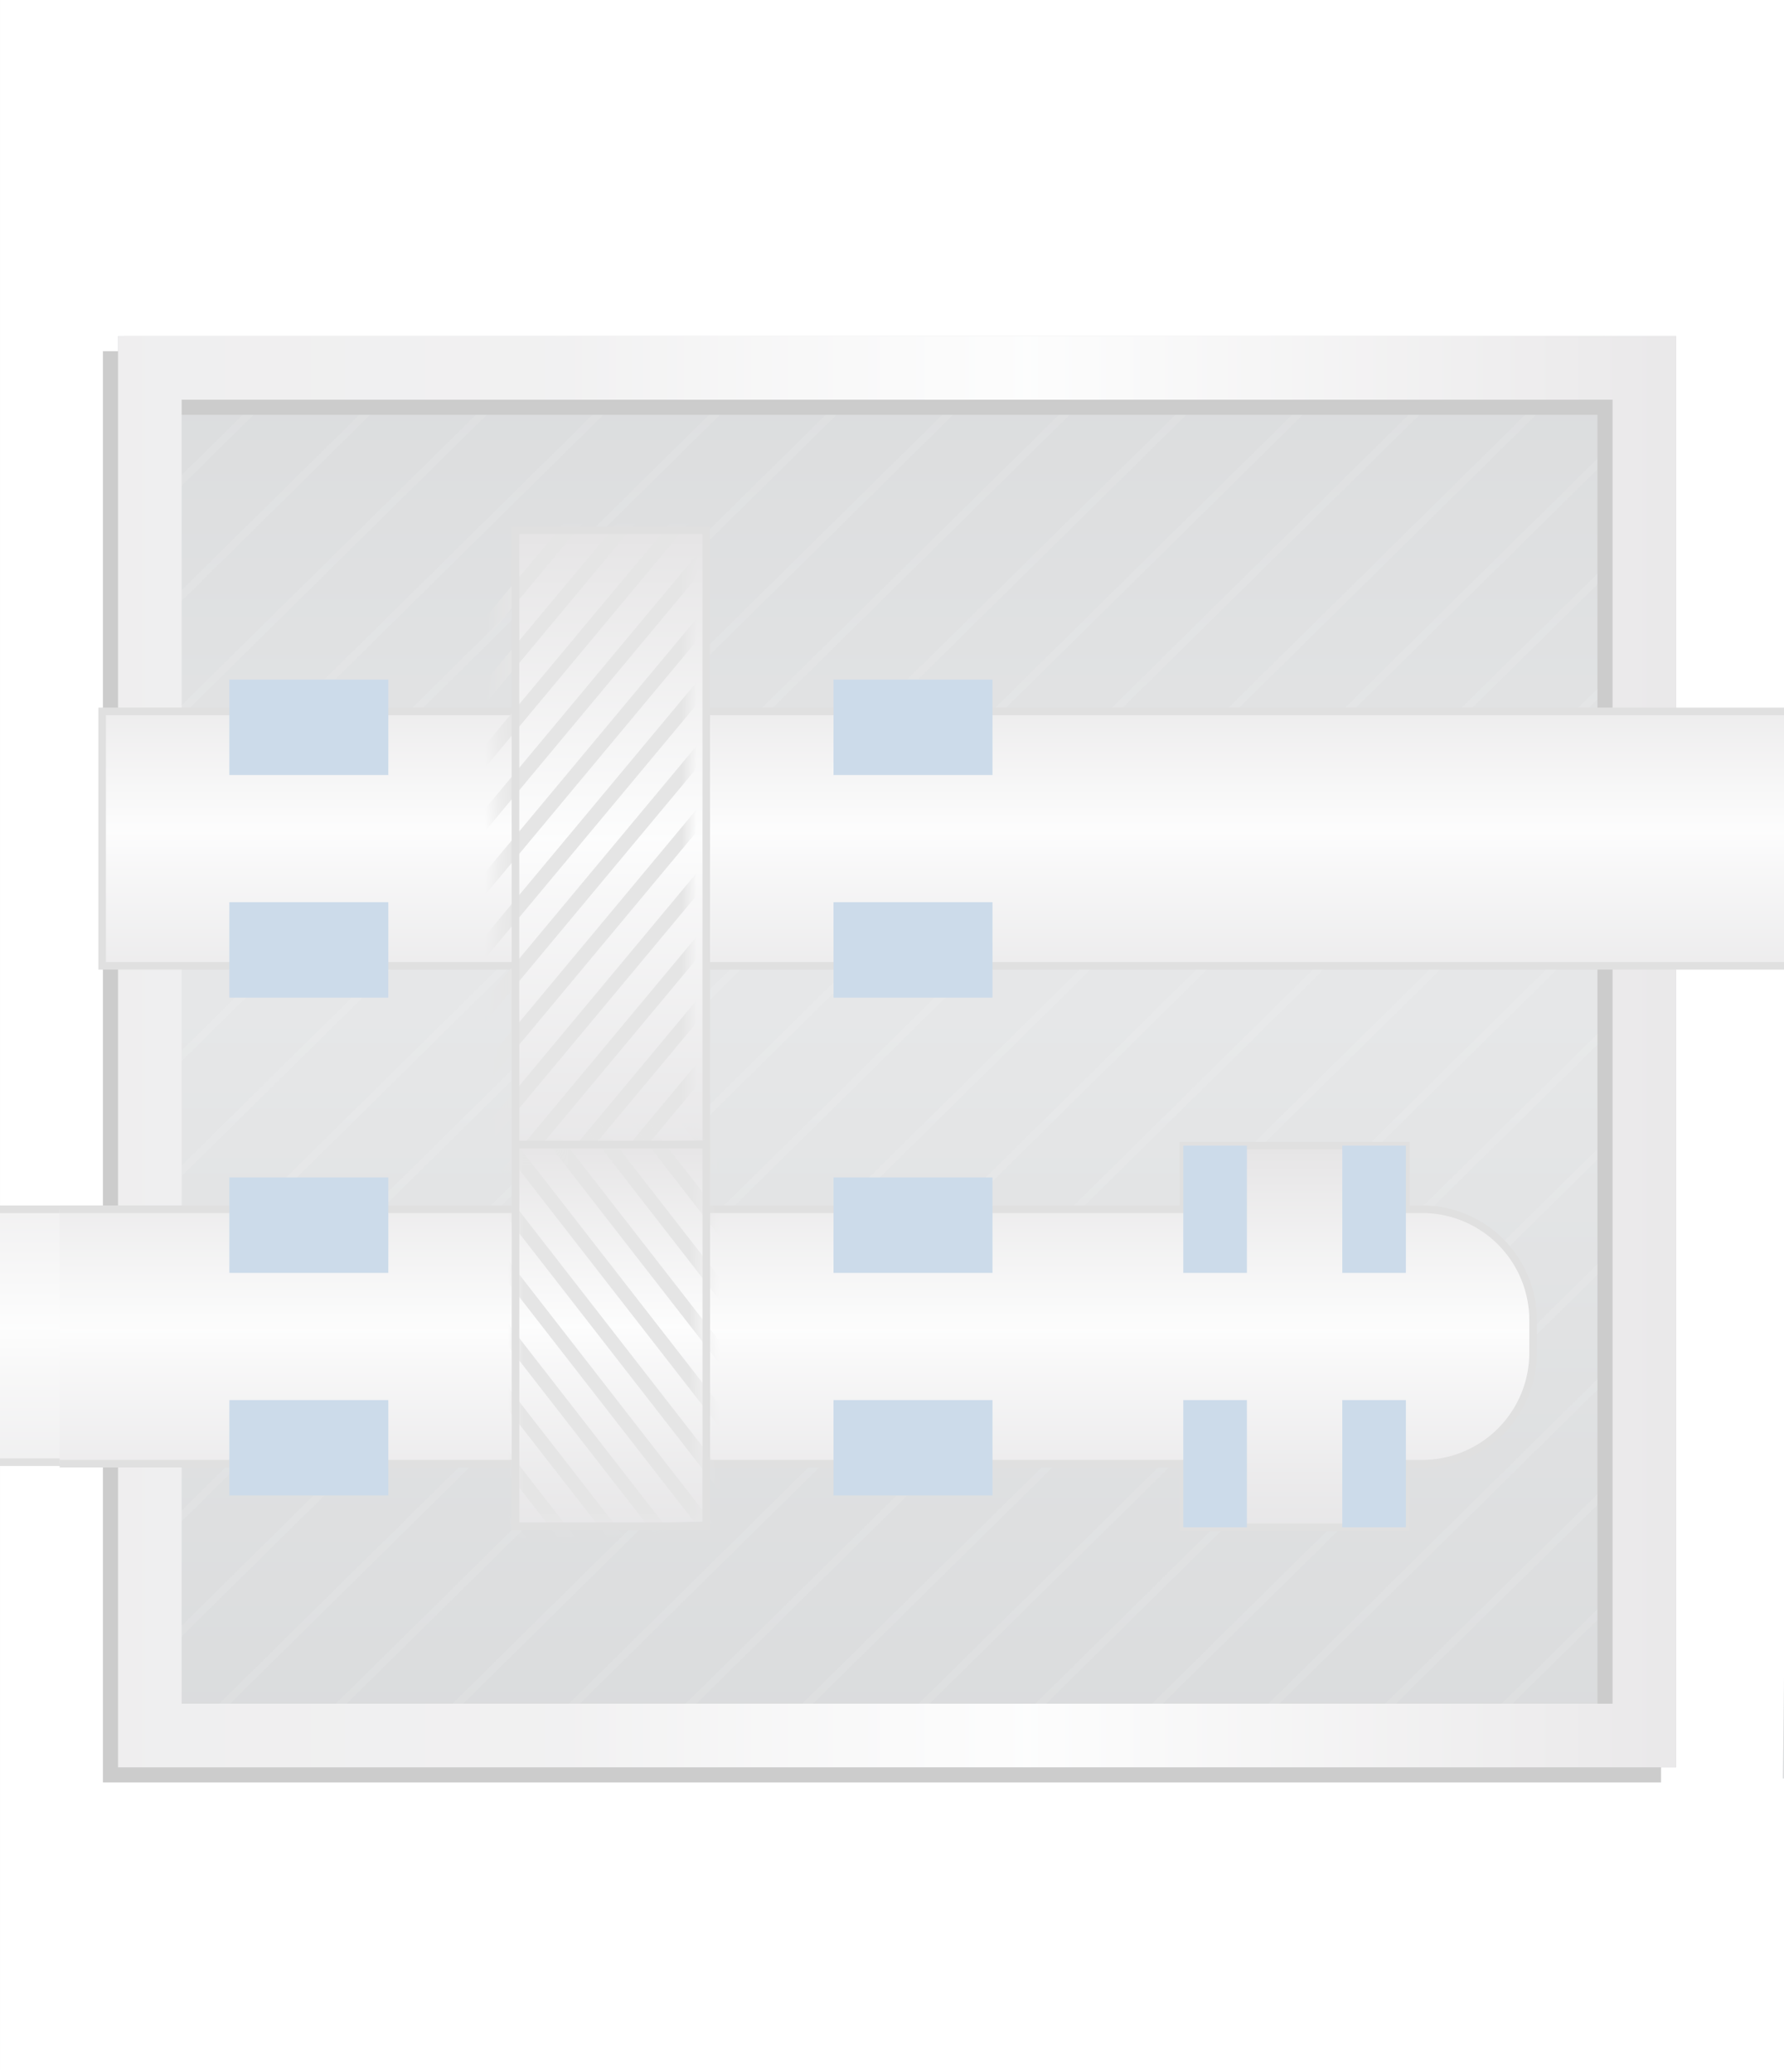 <svg width="118" height="137" xmlns="http://www.w3.org/2000/svg" xmlns:xlink="http://www.w3.org/1999/xlink"><defs><linearGradient x1="50.034%" y1="114.901%" x2="50.034%" y2="-16.677%" id="j"><stop stop-color="#363D43" offset="0%"/><stop stop-color="#82888D" offset="52.238%"/><stop stop-color="#363D43" offset="100%"/></linearGradient><linearGradient x1="50.034%" y1="99.984%" x2="50.034%" y2="-.004%" id="a"><stop stop-color="#8B878D" offset="0%"/><stop stop-color="#9F9CA1" offset="13.66%"/><stop stop-color="#D9D8DA" offset="42.07%"/><stop stop-color="#F3F4F4" offset="51.52%"/><stop stop-color="#807B80" offset="100%"/></linearGradient><linearGradient x1="50.034%" y1="114.901%" x2="50.034%" y2="-16.677%" id="d"><stop stop-color="#363D43" offset="0%"/><stop stop-color="#82888D" offset="52.238%"/><stop stop-color="#363D43" offset="100%"/></linearGradient><linearGradient x1="50.034%" y1="99.984%" x2="50.034%" y2="-.004%" id="r"><stop stop-color="#8B878D" offset="0%"/><stop stop-color="#9F9CA1" offset="13.66%"/><stop stop-color="#D9D8DA" offset="42.07%"/><stop stop-color="#F3F4F4" offset="51.52%"/><stop stop-color="#807B80" offset="100%"/></linearGradient><linearGradient x1=".453%" y1="50.403%" x2="99.615%" y2="50.403%" id="h"><stop stop-color="#AFACB1" offset="0%"/><stop stop-color="#BAB9BC" offset="28.499%"/><stop stop-color="#D9D8DA" offset="42.07%"/><stop stop-color="#F3F4F4" offset="58.437%"/><stop stop-color="#958F95" offset="100%"/></linearGradient><linearGradient x1="50.034%" y1="99.984%" x2="50.034%" y2="-.004%" id="o"><stop stop-color="#8B878D" offset="0%"/><stop stop-color="#9F9CA1" offset="13.66%"/><stop stop-color="#D9D8DA" offset="42.07%"/><stop stop-color="#F3F4F4" offset="51.52%"/><stop stop-color="#807B80" offset="100%"/></linearGradient><linearGradient x1="50.034%" y1="99.984%" x2="50.034%" y2="-.004%" id="m"><stop stop-color="#8B878D" offset="0%"/><stop stop-color="#9F9CA1" offset="13.66%"/><stop stop-color="#D9D8DA" offset="42.07%"/><stop stop-color="#F3F4F4" offset="51.52%"/><stop stop-color="#807B80" offset="100%"/></linearGradient><linearGradient x1="50.034%" y1="110.504%" x2="50.034%" y2="-7.852%" id="b"><stop stop-color="#383F48" offset="0%"/><stop stop-color="#9FA4A8" offset="46.806%"/><stop stop-color="#3D434B" offset="100%"/></linearGradient><linearGradient x1="50.034%" y1="99.984%" x2="50.034%" y2="-.004%" id="l"><stop stop-color="#8B878D" offset="0%"/><stop stop-color="#9F9CA1" offset="13.66%"/><stop stop-color="#D9D8DA" offset="42.07%"/><stop stop-color="#F3F4F4" offset="51.52%"/><stop stop-color="#807B80" offset="100%"/></linearGradient><path id="i" d="M2.955.247h352.596v122.9H1.528z"/><path d="M0 0h103.06v94.648H0V0zm4.207 4.207V90.44h94.647V4.207H4.207z" id="g"/><path id="n" d="M0 0h12.62v42.066H0z"/><path id="c" d="M.416 0H103.06v94.648H0z"/><path id="q" d="M0 2.103l12.38-.308v25.24L0 27.343z"/><filter x="-10.2%" y="-9%" width="118.4%" height="120.1%" filterUnits="objectBoundingBox" id="f"><feOffset dx="-1" dy="1" in="SourceAlpha" result="shadowOffsetOuter1"/><feGaussianBlur stdDeviation="3" in="shadowOffsetOuter1" result="shadowBlurOuter1"/><feColorMatrix values="0 0 0 0 0 0 0 0 0 0 0 0 0 0 0 0 0 0 0.231 0" in="shadowBlurOuter1"/></filter></defs><g fill="none" fill-rule="evenodd" opacity=".2"><path d="M-243.285-56.547l.732 55.315 156.935-12.153-.123-24.079c-.026-5.133 4.02-9.338 9.122-9.552l.358-.008h66.753a9.512 9.512 0 019.512 9.512v237.786c0 12.258-9.937 22.195-22.195 22.195h-41.388c-12.258 0-22.194-9.937-22.194-22.195l-.002-11.254-15.682-.792-.001-.01-141.046-6.273.026 18.011c.018 12.092-9.638 21.94-21.671 22.22l-.496.006h-42c-12.258 0-22.194-9.937-22.194-22.194l-.002-36.176h-.109c0-.98.036-1.947.109-2.903v-1.544l-164.725-12.963L-669 189.252V-15.402l175.468 42.772 164.692-9.315v-74.602h85.555zm31.216 180.726l-28.932.006c-12.004.066-16.311.797-45.148 6.864l-.93.196c-23.432 4.933-34.24 15.805-35.42 29.913v38.83c0 8.755 7.098 15.853 15.854 15.853h41.996c8.755-.013 15.843-7.12 15.83-15.876l-.035-24.65 153.739 6.837v.046l15.683.794v17.282c0 8.756 7.098 15.853 15.853 15.853h41.388c8.756 0 15.853-7.097 15.853-15.853v-6.341l-.007-.853c-.44-28.005-21.563-41.953-65.015-41.953-47.633 0-64.356-1.643-79.198-7.124l-1.373-.52c-1.86-.721-8.363-3.42-10.534-4.303l-3.631-1.447c-22.509-8.89-37.235-13.432-45.973-13.554zm-37.475-174.385H-322.5v74.254l-171.616 9.708L-662.659-7.33v188.505l168.578-41.174 166.723 13.12c4.213-13.31 16.869-23.429 38.974-28.082l8.684-1.82c23.22-4.832 27.617-5.352 39.823-5.38l27.448-.003v-.002l.312.002h1.274v.037c9.825.461 24.65 5.1 47.039 13.947l3.274 1.302c1.63.652 8.975 3.704 10.892 4.448l.858.327c13.627 5.113 29.042 6.785 73.154 6.883l4.266.005c33.115 0 54.987 8.155 65.024 24.427V4.632C-16.372 20.904-38.245 29.06-71.363 29.06l-4.266.005c-44.115.097-59.53 1.77-73.158 6.882l-.858.328c-1.562.606-6.728 2.745-9.504 3.882l-11.484 4.636c-25.494 10.251-33.351 12.803-41.806 12.803l-8.44-.012c-9.783-.032-17.833-.131-26.599-.37l-3.774-.11c-8.046-.258-15.077-.62-20.893-1.105-12.277-1.023-20.132-2.838-26.433-6.943-7.853-5.117-11.973-13.436-12.134-25.588l-.005-.75v-50.73h6.34v50.73c0 18.861 8.935 24.871 32.054 26.902l.705.06c6.295.525 14.1.906 23.12 1.162l4.723.123c8.953.21 17.503.278 28.43.288l2.906.001c7.506 0 15.672-2.755 41.983-13.37l7.983-3.218c2.171-.883 8.675-3.582 10.536-4.303l1.372-.52c14.843-5.481 31.566-7.124 79.202-7.124 43.455 0 64.58-13.948 65.02-41.953l.006-.853v-17.425a3.17 3.17 0 00-3.17-3.17h-66.737a3.17 3.17 0 00-3.155 3.186l.154 30.094h-3.138l.011.126-166.431 12.89-.005-.333-1.546.001c-5.644-.02-7.957-.374-10.595-2.075-3.61-2.328-5.277-6.573-5.375-13.246l-.005-.632v-17.34h6.342v17.34c0 5.102.91 7.54 2.475 8.548 1.257.811 2.917 1.048 7.294 1.064l1.326-.001-.651-49.146z" fill="#C2C2C2" fill-rule="nonzero"/><path d="M195.48 71.084l6.273 8.363 7.317-.001v-4.18h14.635v4.18h51.113a4 4 0 014 4v8.726a4 4 0 01-4 4h-51.113v4.182H209.07v-4.182h-7.317l-6.273 8.363h-45.995l-6.272-8.363h-26.315a4 4 0 01-4-4v-8.725a4 4 0 014-4h26.315l6.272-8.363h45.995z" transform="translate(-247.306 .524)" fill="url(#a)" fill-rule="nonzero" stroke="#636262" stroke-width=".5"/><path fill="url(#b)" fill-rule="nonzero" d="M0 0h103.061v94.648H0z" transform="translate(7.807 22.225)"/><g transform="translate(7.807 22.225)"><mask id="e" fill="#fff"><use xlink:href="#c"/></mask><use fill="url(#d)" fill-rule="nonzero" xlink:href="#c"/><g opacity=".603"><g opacity=".148" mask="url(#e)" stroke="#FFF" stroke-linecap="square" stroke-width=".5"><path d="M-659.589 223.195L441.873-863.614M-659.589 230.804L441.873-856.005M-659.589 238.413L441.873-848.396M-659.589 246.022L441.873-840.787M-659.589 253.631L441.873-833.178M-659.589 261.24L441.873-825.569M-659.589 268.848L441.873-817.96M-659.589 276.457L441.873-810.35M-659.589 284.066L441.873-802.742M-659.589 291.675L441.873-795.133M-659.589 299.284L441.873-787.525M-659.589 306.893L441.873-779.916M-659.589 314.502L441.873-772.307M-659.589 322.111L441.873-764.698M-659.589 329.72L441.873-757.089M-659.589 337.33L441.873-749.48M-659.589 344.938L441.873-741.87M-659.589 352.547L441.873-734.262M-659.589 360.156L441.873-726.653M-659.589 367.765L441.873-719.044M-659.589 375.374L441.873-711.435M-659.589 382.982L441.873-703.826M-659.589 390.591L441.873-696.217M-659.589 398.2L441.873-688.608M-659.589 405.81L441.873-681M-659.589 413.418L441.873-673.39M-659.589 421.027L441.873-665.782M-659.589 428.636L441.873-658.173M-659.589 436.245L441.873-650.564M-659.589 443.854L441.873-642.955M-659.589 451.463L441.873-635.346M-659.589 459.072L441.873-627.737M-659.589 466.681L441.873-620.128M-659.589 474.29L441.873-612.519M-659.589 481.9L441.873-604.91M-659.589 489.507L441.873-597.3M-659.589 497.116L441.873-589.692M-659.589 504.725L441.873-582.083M-659.589 512.334L441.873-574.475M-659.589 519.943L441.873-566.866M-659.589 527.552L441.873-559.257M-659.589 535.161L441.873-551.648M-659.589 542.77L441.873-544.039M-659.589 550.38L441.873-536.43M-659.589 557.988L441.873-528.82M-659.589 565.597L441.873-521.212M-659.589 573.206L441.873-513.603M-659.589 580.815L441.873-505.994M-659.589 588.424L441.873-498.385M-659.589 596.032L441.873-490.776M-659.589 603.641L441.873-483.167M-659.589 611.25L441.873-475.558M-659.589 618.86L441.873-467.95M-659.589 626.468L441.873-460.34M-659.589 634.077L441.873-452.732M-659.589 641.686L441.873-445.123M-659.589 649.295L441.873-437.514M-659.589 656.904L441.873-429.905M-659.589 664.513L441.873-422.296M-659.589 672.122L441.873-414.687M-659.589 679.731L441.873-407.078M-659.589 687.34L441.873-399.469M-659.589 694.95L441.873-391.86M-659.589 702.557L441.873-384.25M-659.589 710.166L441.873-376.642M-659.589 717.775L441.873-369.033M-659.589 725.384L441.873-361.424M-659.589 732.993L441.873-353.816M-659.589 740.602L441.873-346.207M-659.589 748.211L441.873-338.598M-659.589 755.82L441.873-330.989M-659.589 763.43L441.873-323.38M-659.589 771.038L441.873-315.77M-659.589 778.647L441.873-308.162M-659.589 786.256L441.873-300.553M-659.589 793.865L441.873-292.944M-659.589 801.474L441.873-285.335M-659.589 809.083L441.873-277.726M-659.589 816.691L441.873-270.117M-659.589 824.3L441.873-262.508M-659.589 831.91L441.873-254.9M-659.589 839.518L441.873-247.29M-659.589 847.127L441.873-239.682M-659.589 854.736L441.873-232.073M-659.589 862.345L441.873-224.464M-659.589 869.954L441.873-216.855M-659.589 877.563L441.873-209.246M-659.589 885.172L441.873-201.637M-659.589 892.781L441.873-194.028M-659.589 900.39L441.873-186.419M-659.589 908L441.873-178.81M-659.589 915.608L441.873-171.2M-659.589 923.216L441.873-163.592M-659.589 930.825L441.873-155.983M-659.589 938.434L441.873-148.374M-659.589 946.043L441.873-140.766M-659.589 953.652L441.873-133.157M-659.589 961.261L441.873-125.548M-659.589 968.87L441.873-117.939M-659.589 976.48L441.873-110.33M-659.589 984.088L441.873-102.72M-659.589 991.697L441.873-95.112M-659.589 999.306L441.873-87.503M-659.589 1006.915L441.873-79.894M-659.589 1014.524L441.873-72.285M-659.589 1022.133L441.873-64.676M-659.589 1029.741L441.873-57.067M-659.589 1037.35L441.873-49.458M-659.589 1044.96L441.873-41.85M-659.589 1052.568L441.873-34.24M-659.589 1060.177L441.873-26.632M-659.589 1067.786L441.873-19.023M-659.589 1075.395L441.873-11.414M-659.589 1083.004L441.873-3.805M-659.589 1090.613L441.873 3.804M-659.589 1098.222L441.873 11.413M-659.589 1105.831L441.873 19.022M-659.589 1113.44L441.873 26.631M-659.589 1121.05L441.873 34.24M-659.589 1128.658L441.873 41.85M-659.589 1136.266L441.873 49.458M-659.589 1143.875L441.873 57.067M-659.589 1151.484L441.873 64.676M-659.589 1159.093L441.873 72.284M-659.589 1166.702L441.873 79.893M-659.589 1174.311L441.873 87.502M-659.589 1181.92L441.873 95.111M-659.589 1189.53L441.873 102.72M-659.589 1197.138L441.873 110.33"/></g></g></g><g fill-rule="nonzero" transform="translate(7.807 22.225)"><use fill="#000" filter="url(#f)" xlink:href="#g"/><use fill="url(#h)" xlink:href="#g"/></g><g transform="translate(116.395 -5.537)"><mask id="k" fill="#fff"><use xlink:href="#i"/></mask><use fill="url(#j)" fill-rule="nonzero" xlink:href="#i"/><g opacity=".603"><g opacity=".148" mask="url(#k)" stroke="#FFF" stroke-linecap="square" stroke-width=".5"><path d="M-536.606 185.09l899.153-901.257M-536.606 191.4l899.153-901.258M-536.606 197.708l899.153-901.256M-536.606 204.018l899.153-901.256M-536.606 210.328l899.153-901.256M-536.606 216.638l899.153-901.256M-536.606 222.948l899.153-901.256M-536.606 229.258l899.153-901.256M-536.606 235.567l899.153-901.256M-536.606 241.877l899.153-901.256M-536.606 248.187l899.153-901.256M-536.606 254.497l899.153-901.256M-536.606 260.807l899.153-901.256M-536.606 267.117l899.153-901.256M-536.606 273.427L362.547-627.83M-536.606 279.736L362.547-621.52M-536.606 286.046L362.547-615.21M-536.606 292.356L362.547-608.9M-536.606 298.666L362.547-602.59M-536.606 304.976L362.547-596.28M-536.606 311.286L362.547-589.97M-536.606 317.595L362.547-583.66M-536.606 323.905L362.547-577.35M-536.606 330.215L362.547-571.04M-536.606 336.525L362.547-564.73M-536.606 342.835L362.547-558.42M-536.606 349.145L362.547-552.11M-536.606 355.454l899.153-901.256M-536.606 361.764l899.153-901.256M-536.606 368.074l899.153-901.256M-536.606 374.384l899.153-901.256M-536.606 380.694l899.153-901.256M-536.606 387.004l899.153-901.256M-536.606 393.314l899.153-901.257M-536.606 399.623l899.153-901.256M-536.606 405.933l899.153-901.256M-536.606 412.243l899.153-901.256M-536.606 418.553l899.153-901.256M-536.606 424.863l899.153-901.256M-536.606 431.173l899.153-901.256M-536.606 437.482l899.153-901.256M-536.606 443.792l899.153-901.256M-536.606 450.102l899.153-901.256M-536.606 456.412l899.153-901.256M-536.606 462.722l899.153-901.256M-536.606 469.032l899.153-901.256M-536.606 475.342l899.153-901.257M-536.606 481.651l899.153-901.256M-536.606 487.961l899.153-901.256M-536.606 494.271l899.153-901.256M-536.606 500.581l899.153-901.256M-536.606 506.891l899.153-901.256M-536.606 513.201l899.153-901.256M-536.606 519.51l899.153-901.256M-536.606 525.82l899.153-901.256M-536.606 532.13l899.153-901.256M-536.606 538.44l899.153-901.256M-536.606 544.75l899.153-901.256M-536.606 551.06l899.153-901.256M-536.606 557.37l899.153-901.257M-536.606 563.68l899.153-901.257M-536.606 569.99l899.153-901.257M-536.606 576.3l899.153-901.257M-536.606 582.61l899.153-901.257M-536.606 588.92l899.153-901.257M-536.606 595.23l899.153-901.257M-536.606 601.538l899.153-901.256M-536.606 607.848l899.153-901.256M-536.606 614.158l899.153-901.256M-536.606 620.468l899.153-901.256M-536.606 626.778l899.153-901.256M-536.606 633.088l899.153-901.256M-536.606 639.397l899.153-901.256M-536.606 645.707l899.153-901.256M-536.606 652.017l899.153-901.256M-536.606 658.327l899.153-901.256M-536.606 664.637l899.153-901.256M-536.606 670.947l899.153-901.256M-536.606 677.257L362.547-224M-536.606 683.566L362.547-217.69M-536.606 689.876L362.547-211.38M-536.606 696.186L362.547-205.07M-536.606 702.496L362.547-198.76M-536.606 708.806L362.547-192.45M-536.606 715.116L362.547-186.14M-536.606 721.425L362.547-179.83M-536.606 727.735L362.547-173.52M-536.606 734.045L362.547-167.21M-536.606 740.355L362.547-160.9M-536.606 746.665L362.547-154.59M-536.606 752.975L362.547-148.28M-536.606 759.285l899.153-901.257M-536.606 765.594l899.153-901.256M-536.606 771.904l899.153-901.256M-536.606 778.214l899.153-901.256M-536.606 784.524l899.153-901.256M-536.606 790.834l899.153-901.256M-536.606 797.144l899.153-901.256M-536.606 803.453L362.547-97.803M-536.606 809.763L362.547-91.493M-536.606 816.073L362.547-85.183M-536.606 822.383L362.547-78.873M-536.606 828.693L362.547-72.563M-536.606 835.003L362.547-66.253M-536.606 841.312L362.547-59.944M-536.606 847.622L362.547-53.634M-536.606 853.932L362.547-47.324M-536.606 860.242L362.547-41.014M-536.606 866.552L362.547-34.704M-536.606 872.862L362.547-28.394M-536.606 879.172L362.547-22.085M-536.606 885.481L362.547-15.775M-536.606 891.791L362.547-9.465M-536.606 898.101L362.547-3.155M-536.606 904.411L362.547 3.155M-536.606 910.721L362.547 9.465M-536.606 917.031L362.547 15.775M-536.606 923.34L362.547 22.084M-536.606 929.65L362.547 28.394M-536.606 935.96L362.547 34.704M-536.606 942.27L362.547 41.014M-536.606 948.58L362.547 47.324M-536.606 954.89L362.547 53.634M-536.606 961.2L362.547 59.942M-536.606 967.51L362.547 66.252M-536.606 973.82L362.547 72.562M-536.606 980.13L362.547 78.872M-536.606 986.44L362.547 85.182M-536.606 992.75L362.547 91.492M-536.606 999.06L362.547 97.802M-536.606 1005.368l899.153-901.256M-536.606 1011.678l899.153-901.256M-536.606 1017.988l899.153-901.256M-536.606 1024.298l899.153-901.256M-536.606 1030.608l899.153-901.256M-536.606 1036.918l899.153-901.256M-536.606 1043.227l899.153-901.256"/></g></g></g><path d="M676.756 149.87v-16.825h439.951v-.707a3.5 3.5 0 013.5-3.5h7.723a3.5 3.5 0 013.5 3.5v.706h10.517v16.827h-10.517v.706a3.5 3.5 0 01-3.5 3.5h-7.723a3.5 3.5 0 01-3.5-3.5v-.707H676.756z" stroke="#636262" stroke-width=".5" fill="url(#l)" fill-rule="nonzero" transform="translate(-670 -86)"/><path fill="#004C97" d="M15.169 44.941h10.516v6.31H15.169zM15.169 59.664h10.516v6.31H15.169zM55.131 44.941h10.516v6.31H55.131zM55.131 59.664h10.516v6.31H55.131z"/><g><path d="M0 5.282h74.321l.001-4.206h14.723l-.002 4.206h1.078a7.337 7.337 0 017.337 7.338v2.151a7.337 7.337 0 01-7.337 7.338h-1.078l.002 4.206H74.322v-4.207H0" stroke="#636262" stroke-width=".5" fill="url(#m)" fill-rule="nonzero" transform="translate(3.945 74.686)"/><path d="M92.99 75.762v8.413h-4.206v-8.413h4.206zm-10.516 0v8.413h-4.207v-8.413h4.207zM92.99 92.588v8.414h-4.206v-8.414h4.206zm-10.516 0v8.414h-4.207v-8.414h4.207zM15.17 77.865h10.515v6.31H15.17zM15.17 92.588h10.515v6.31H15.17zM55.131 77.865h10.516v6.31H55.131zM55.131 92.588h10.516v6.31H55.131z" fill="#004C97"/></g><g><g transform="translate(34.095 35.065)"><mask id="p" fill="#fff"><use xlink:href="#n"/></mask><use fill="url(#o)" fill-rule="nonzero" xlink:href="#n"/><path fill="#7F7F7F" fill-rule="nonzero" mask="url(#p)" transform="matrix(-1 0 0 1 11.505 0)" d="M-7.092-2.103l-.62.743 26.31 31.571.619-.743zM-7.092 2.103l-.62.744 26.31 31.571.619-.744zM-7.092 6.31l-.62.743 26.31 31.572.619-.744zM-7.092 10.516l-.62.744 26.31 31.571.619-.743zM-7.092 14.723l-.62.744 26.31 31.57.619-.743zM-7.092 18.93l-.62.743 26.31 31.571.619-.743zM-7.092 23.136l-.62.744 26.31 31.57.619-.743zM-7.092 27.343l-.62.743 26.31 31.571.619-.743zM-7.092-6.31l-.62.744 26.31 31.57.619-.743zM-7.092-10.516l-.62.743 26.31 31.571.619-.743zM-7.092-14.723l-.62.744 26.31 31.57.619-.743zM-7.092-18.93l-.62.744 26.31 31.571.619-.743z"/></g><path stroke="#636262" stroke-width=".5" d="M34.095 35.065h12.62v42.066h-12.62z"/></g><g><g transform="translate(34.098 73.586)"><mask id="s" fill="#fff"><use xlink:href="#q"/></mask><use fill="url(#r)" fill-rule="nonzero" xlink:href="#q"/><path fill="#7F7F7F" fill-rule="nonzero" mask="url(#s)" d="M-6.433-6.31l-.578.744 24.555 31.57.579-.743zM-6.433-2.103l-.578.743 24.555 31.571.579-.743zM-6.433 2.103l-.578.744 24.555 31.571.579-.744zM-6.433 6.31l-.578.743 24.555 31.572.579-.744zM-6.433 10.516l-.578.744 24.555 31.571.579-.743zM-6.433 14.723l-.578.744 24.555 31.57.579-.743zM-6.433 18.93l-.578.743 24.555 31.571.579-.743zM-6.433 23.136l-.578.744 24.555 31.57.579-.743zM-6.433-10.516l-.578.743 24.555 31.571.579-.743zM-6.433-14.723l-.578.744 24.555 31.57.579-.743zM-6.433-18.93l-.578.744 24.555 31.571.579-.743zM-6.433-23.136l-.578.744 24.555 31.57.579-.743z"/></g><path stroke="#636262" stroke-width=".5" d="M34.098 75.689h12.62v25.239h-12.62z"/></g></g></svg>